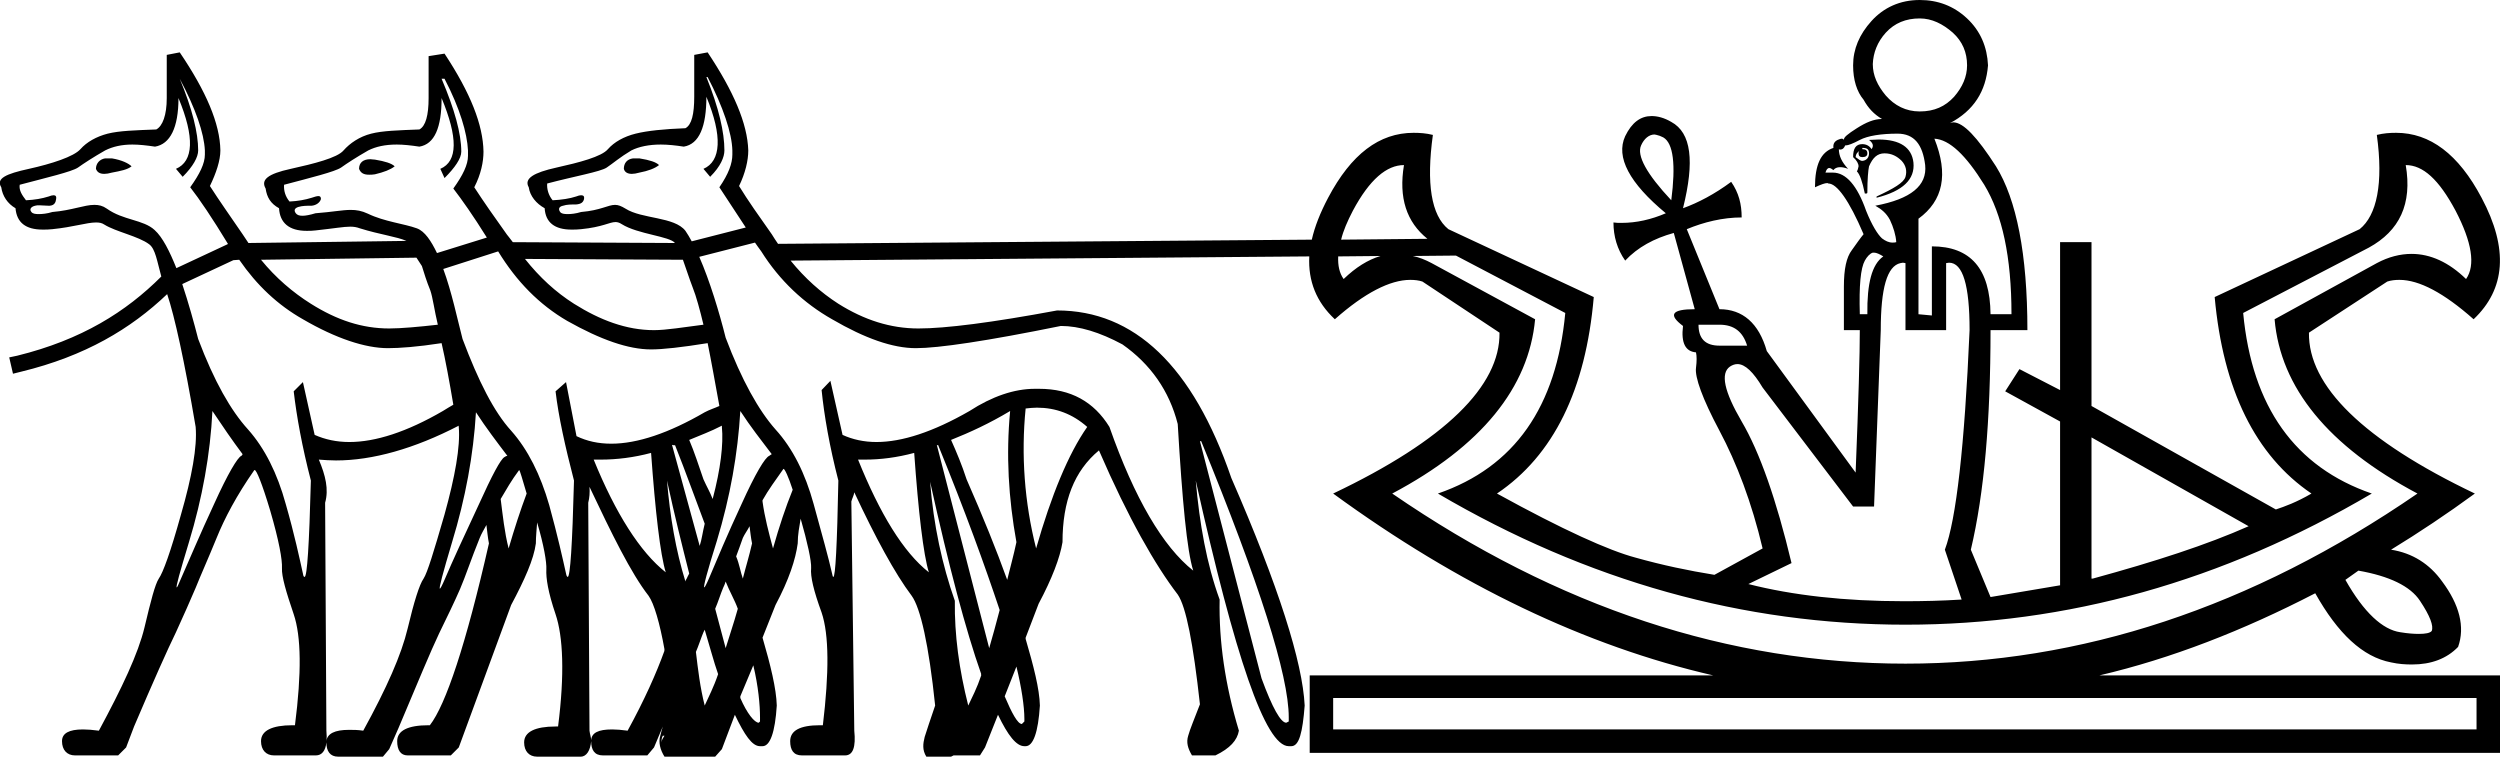 <?xml version='1.0' encoding ='UTF-8' standalone='yes'?>
<svg width='59.67' height='18.06' xmlns='http://www.w3.org/2000/svg' xmlns:xlink='http://www.w3.org/1999/xlink' >
<path style='fill:black; stroke:none' d=' M 45.82 0.44  C 46.11 0.44 46.37 0.57 46.61 0.78  C 46.84 0.99 46.95 1.25 46.95 1.56  C 46.95 1.83 46.84 2.08 46.64 2.31  C 46.43 2.54 46.17 2.66 45.82 2.66  C 45.49 2.66 45.22 2.52 45.01 2.28  C 44.81 2.04 44.7 1.8 44.7 1.53  C 44.71 1.26 44.81 1 45.01 0.78  C 45.22 0.55 45.49 0.44 45.82 0.44  Z  M 44.45 3.53  C 44.56 3.53 44.61 3.56 44.61 3.66  C 44.61 3.75 44.56 3.83 44.45 3.84  C 44.4 3.84 44.36 3.8 44.29 3.75  C 44.3 3.65 44.35 3.63 44.39 3.59  L 44.39 3.59  C 44.37 3.61 44.36 3.62 44.36 3.66  C 44.36 3.72 44.39 3.75 44.45 3.75  C 44.53 3.75 44.57 3.72 44.57 3.66  C 44.57 3.59 44.53 3.56 44.45 3.56  C 44.46 3.56 44.44 3.53 44.45 3.53  Z  M 2.59 3.78  C 2.56 3.78 2.54 3.78 2.51 3.78  C 2.38 3.8 2.29 3.9 2.29 4.03  C 2.32 4.11 2.38 4.15 2.49 4.15  C 2.54 4.15 2.6 4.14 2.67 4.12  C 2.88 4.08 3.04 4.05 3.14 3.97  C 3.07 3.9 2.91 3.82 2.67 3.78  C 2.64 3.78 2.61 3.78 2.59 3.78  Z  M 15.18 3.78  C 15.16 3.78 15.13 3.78 15.11 3.78  C 14.96 3.8 14.89 3.9 14.89 4.03  C 14.91 4.11 14.98 4.15 15.08 4.15  C 15.13 4.15 15.19 4.14 15.26 4.12  C 15.47 4.08 15.63 4.02 15.73 3.94  C 15.66 3.87 15.51 3.82 15.26 3.78  C 15.23 3.78 15.21 3.78 15.18 3.78  Z  M 8.84 3.8  C 8.67 3.8 8.57 3.88 8.57 4.03  C 8.61 4.13 8.68 4.17 8.81 4.17  C 8.85 4.17 8.9 4.17 8.95 4.16  C 9.16 4.11 9.32 4.05 9.42 3.97  C 9.35 3.9 9.19 3.85 8.95 3.81  C 8.91 3.81 8.87 3.8 8.84 3.8  Z  M 44.84 3.33  C 44.77 3.33 44.69 3.34 44.61 3.34  C 44.7 3.41 44.73 3.48 44.67 3.56  C 44.62 3.48 44.54 3.44 44.45 3.44  C 44.29 3.44 44.23 3.55 44.23 3.75  C 44.32 3.83 44.36 3.91 44.36 3.97  C 44.35 4.02 44.34 4.06 44.32 4.09  C 44.39 4.16 44.45 4.33 44.51 4.62  C 44.51 4.62 44.51 4.62 44.51 4.62  C 44.56 4.62 44.57 4.62 44.57 4.59  C 44.57 4.28 44.59 4.06 44.61 3.97  C 44.7 3.76 44.81 3.66 44.98 3.66  C 45.15 3.66 45.28 3.73 45.39 3.84  C 45.49 3.95 45.52 4.08 45.48 4.22  C 45.44 4.36 45.2 4.5 44.79 4.69  L 44.79 4.72  C 45.42 4.56 45.71 4.28 45.67 3.88  C 45.63 3.52 45.35 3.33 44.84 3.33  Z  M 39.49 3.21  C 39.51 3.21 39.52 3.22 39.54 3.22  C 39.59 3.23 39.64 3.25 39.7 3.28  C 39.94 3.42 40 3.93 39.89 4.78  C 39.3 4.15 39.06 3.71 39.17 3.47  C 39.24 3.31 39.36 3.21 39.49 3.21  Z  M 33.51 3.94  C 33.38 4.72 33.57 5.3 34.07 5.7  L 34.07 5.7  L 32.01 5.72  L 32.01 5.72  C 32.06 5.51 32.16 5.28 32.29 5.03  C 32.69 4.28 33.1 3.94 33.51 3.94  Z  M 16.89 1.84  C 17.26 2.55 17.47 3.18 17.48 3.59  L 17.48 3.69  C 17.48 3.9 17.39 4.15 17.17 4.47  L 17.8 5.43  L 16.51 5.76  L 16.51 5.76  C 16.46 5.67 16.41 5.58 16.36 5.51  C 16.1 5.17 15.32 5.23 14.93 4.98  C 14.83 4.92 14.76 4.89 14.68 4.89  C 14.51 4.89 14.34 5.02 13.87 5.06  C 13.74 5.1 13.63 5.11 13.55 5.11  C 13.46 5.11 13.4 5.1 13.37 5.06  C 13.32 4.99 13.34 4.93 13.44 4.91  C 13.53 4.88 13.63 4.88 13.75 4.88  C 13.87 4.87 13.92 4.83 13.94 4.75  C 13.95 4.69 13.93 4.66 13.87 4.66  C 13.84 4.66 13.8 4.67 13.75 4.69  C 13.6 4.74 13.4 4.77 13.19 4.78  C 13.09 4.66 13.05 4.51 13.06 4.38  C 13.7 4.21 14.33 4.1 14.48 4  C 14.63 3.9 14.8 3.75 15.07 3.59  C 15.25 3.5 15.49 3.45 15.77 3.45  C 15.94 3.45 16.13 3.47 16.32 3.5  C 16.69 3.44 16.86 3.02 16.86 2.31  L 16.86 2.31  C 17.25 3.25 17.21 3.85 16.79 4.03  L 16.95 4.22  C 17.2 3.97 17.29 3.75 17.29 3.59  C 17.29 3.16 17.16 2.58 16.86 1.84  Z  M 45.29 3.19  C 45.69 3.19 45.89 3.45 45.95 3.94  C 46 4.43 45.61 4.75 44.76 4.91  C 44.9 4.99 45.02 5.08 45.11 5.25  C 45.19 5.42 45.25 5.61 45.26 5.78  C 45.23 5.79 45.2 5.79 45.17 5.79  C 45.08 5.79 45 5.75 44.92 5.69  C 44.82 5.6 44.68 5.38 44.54 5.03  C 44.33 4.43 44.06 4.12 43.75 4.12  C 43.75 4.12 43.74 4.12 43.73 4.12  L 43.57 4.12  C 43.59 4.05 43.62 4.01 43.66 4.01  C 43.69 4.01 43.72 4.03 43.76 4.06  C 43.79 4.02 43.84 3.99 43.92 3.99  C 43.97 3.99 44.03 4 44.11 4.03  C 43.96 3.87 43.89 3.72 43.89 3.56  L 43.89 3.56  C 43.9 3.57 43.91 3.57 43.92 3.57  C 43.98 3.57 44.02 3.53 44.04 3.47  C 44.05 3.47 44.05 3.47 44.06 3.47  C 44.11 3.47 44.22 3.43 44.39 3.34  C 44.58 3.24 44.9 3.19 45.29 3.19  Z  M 10.61 1.88  C 10.98 2.59 11.15 3.18 11.17 3.59  L 11.17 3.72  C 11.17 3.93 11.05 4.18 10.82 4.5  C 11.02 4.76 11.29 5.14 11.62 5.67  L 11.62 5.67  L 10.43 6.04  L 10.43 6.04  C 10.29 5.75 10.14 5.52 9.95 5.45  C 9.65 5.34 9.17 5.29 8.78 5.1  C 8.63 5.03 8.51 5.01 8.37 5.01  C 8.17 5.01 7.93 5.06 7.53 5.09  C 7.4 5.13 7.29 5.15 7.22 5.15  C 7.14 5.15 7.09 5.13 7.06 5.09  C 7.01 5.02 7.03 4.97 7.12 4.94  C 7.22 4.91 7.32 4.91 7.44 4.91  C 7.55 4.9 7.64 4.83 7.66 4.75  C 7.66 4.7 7.64 4.68 7.6 4.68  C 7.56 4.68 7.5 4.7 7.44 4.72  C 7.28 4.77 7.11 4.8 6.91 4.81  C 6.81 4.69 6.77 4.55 6.78 4.41  C 7.42 4.24 7.99 4.1 8.14 4  C 8.28 3.9 8.51 3.75 8.79 3.59  C 8.97 3.5 9.19 3.45 9.47 3.45  C 9.63 3.45 9.81 3.47 10.01 3.5  C 10.37 3.44 10.54 3.05 10.54 2.34  L 10.54 2.34  C 10.93 3.28 10.93 3.85 10.51 4.03  L 10.61 4.25  C 10.86 4 11.01 3.78 11.01 3.62  C 11.01 3.19 10.85 2.61 10.54 1.88  Z  M 4.29 1.88  L 4.29 1.88  C 4.67 2.59 4.87 3.18 4.89 3.59  L 4.89 3.69  C 4.89 3.9 4.77 4.15 4.54 4.47  C 4.76 4.75 5.07 5.21 5.44 5.82  L 5.44 5.82  L 5.43 5.83  L 4.21 6.4  L 4.21 6.4  C 4.05 6 3.88 5.66 3.69 5.49  C 3.42 5.24 2.94 5.26 2.55 4.98  C 2.45 4.91 2.36 4.89 2.25 4.89  C 2.01 4.89 1.72 5.02 1.25 5.06  C 1.12 5.1 1.01 5.11 0.92 5.11  C 0.84 5.11 0.78 5.1 0.75 5.06  C 0.69 4.99 0.75 4.93 0.84 4.91  C 0.87 4.9 0.9 4.9 0.94 4.9  C 1 4.9 1.08 4.91 1.15 4.91  C 1.16 4.91 1.18 4.91 1.19 4.91  C 1.3 4.9 1.33 4.83 1.34 4.75  C 1.35 4.69 1.33 4.66 1.28 4.66  C 1.25 4.66 1.21 4.67 1.16 4.69  C 1 4.74 0.83 4.77 0.62 4.78  C 0.53 4.66 0.45 4.55 0.47 4.41  C 1.11 4.24 1.71 4.1 1.86 4  C 2 3.9 2.23 3.75 2.51 3.59  C 2.69 3.5 2.9 3.45 3.16 3.45  C 3.32 3.45 3.5 3.47 3.7 3.5  C 4.06 3.44 4.26 3.05 4.26 2.34  L 4.26 2.34  C 4.65 3.28 4.62 3.85 4.2 4.03  L 4.36 4.22  C 4.61 3.97 4.73 3.75 4.73 3.59  C 4.73 3.17 4.59 2.6 4.29 1.88  Z  M 32.95 6.11  C 32.65 6.2 32.36 6.38 32.07 6.66  C 31.97 6.52 31.93 6.34 31.94 6.12  L 31.94 6.12  L 32.95 6.11  Z  M 44.73 6.03  C 44.79 6.03 44.87 6.07 44.95 6.12  C 44.68 6.31 44.56 6.76 44.57 7.5  L 44.39 7.5  C 44.37 6.81 44.41 6.4 44.51 6.22  C 44.56 6.13 44.63 6.05 44.7 6.03  C 44.71 6.03 44.72 6.03 44.73 6.03  Z  M 46.17 3.31  L 46.17 3.31  C 46.53 3.33 46.92 3.7 47.36 4.41  C 47.79 5.12 48.01 6.13 48.01 7.5  L 47.51 7.5  C 47.5 6.41 47.03 5.88 46.11 5.88  L 46.11 7.53  L 45.79 7.5  L 45.79 5.22  C 46.38 4.79 46.51 4.16 46.17 3.31  Z  M 9.94 6.15  L 9.94 6.15  L 9.94 6.15  L 10.07 6.35  L 10.07 6.35  C 10.12 6.51 10.18 6.71 10.27 6.93  C 10.33 7.1 10.37 7.42 10.45 7.75  C 10.01 7.8 9.57 7.84 9.29 7.84  C 8.64 7.84 8.04 7.64 7.42 7.25  C 6.99 6.98 6.58 6.63 6.23 6.2  L 6.23 6.2  L 9.94 6.15  L 9.94 6.15  L 9.94 6.15  Z  M 12.53 6.18  L 16.3 6.2  L 16.3 6.2  C 16.37 6.39 16.44 6.62 16.54 6.88  C 16.61 7.05 16.71 7.41 16.79 7.75  C 16.32 7.81 15.9 7.88 15.61 7.88  C 14.95 7.88 14.32 7.64 13.7 7.25  C 13.26 6.97 12.88 6.62 12.53 6.18  Z  M 41.04 7.75  C 41.39 7.75 41.6 7.92 41.7 8.25  L 41.04 8.25  C 40.7 8.25 40.54 8.08 40.54 7.75  Z  M 13.92 10.97  C 13.99 11.14 14.02 11.31 14.04 11.47  C 14.02 11.31 13.99 11.14 13.92 10.97  Z  M 17.23 10.16  C 17.23 10.18 17.23 10.16 17.23 10.19  C 17.27 10.6 17.2 11.19 17.01 11.91  C 16.94 11.73 16.87 11.62 16.79 11.44  C 16.68 11.12 16.57 10.78 16.45 10.5  C 16.71 10.39 16.96 10.3 17.23 10.16  Z  M 16.05 10.62  C 16.07 10.62 16.08 10.63 16.09 10.63  C 16.1 10.63 16.1 10.63 16.11 10.62  C 16.38 11.3 16.6 11.92 16.82 12.5  C 16.77 12.7 16.75 12.88 16.7 13.03  L 16.04 10.62  C 16.05 10.62 16.05 10.62 16.05 10.62  Z  M 12.39 11.22  C 12.41 11.22 12.47 11.45 12.57 11.78  C 12.42 12.18 12.28 12.61 12.14 13.09  C 12.04 12.7 12 12.3 11.95 11.91  C 12.08 11.69 12.21 11.46 12.39 11.22  C 12.39 11.22 12.39 11.22 12.39 11.22  Z  M 18.7 11.19  C 18.73 11.19 18.82 11.38 18.92 11.69  C 18.75 12.11 18.6 12.56 18.45 13.09  C 18.35 12.72 18.25 12.34 18.2 11.97  C 18.2 11.96 18.2 11.95 18.2 11.94  C 18.34 11.69 18.51 11.46 18.7 11.19  Z  M 24.75 9.73  C 25.2 9.73 25.6 9.88 25.95 10.19  C 25.5 10.83 25.09 11.83 24.73 13.09  C 24.45 11.99 24.37 10.85 24.48 9.75  C 24.57 9.74 24.66 9.73 24.75 9.73  Z  M 15.54 10.81  C 15.64 12.2 15.76 13.24 15.89 13.66  C 15.28 13.18 14.69 12.25 14.17 10.97  L 14.17 10.97  C 14.22 10.97 14.28 10.97 14.34 10.97  C 14.72 10.97 15.13 10.92 15.54 10.81  Z  M 21.82 10.81  C 21.92 12.22 22.04 13.24 22.17 13.66  C 21.56 13.18 21 12.26 20.48 10.97  L 20.48 10.97  C 20.53 10.97 20.59 10.97 20.64 10.97  C 21.02 10.97 21.41 10.92 21.82 10.81  Z  M 5.71 6.2  L 5.71 6.2  C 6.13 6.81 6.63 7.28 7.23 7.62  C 8.02 8.08 8.72 8.31 9.26 8.31  C 9.53 8.31 9.96 8.28 10.54 8.19  C 10.63 8.58 10.73 9.12 10.82 9.66  C 10.73 9.71 10.67 9.75 10.57 9.81  C 9.71 10.31 8.96 10.55 8.34 10.55  C 8.03 10.55 7.76 10.49 7.51 10.38  L 7.23 9.12  L 7.01 9.34  C 7.08 9.94 7.21 10.66 7.42 11.47  C 7.38 13.01 7.33 13.77 7.27 13.77  C 7.25 13.77 7.24 13.75 7.23 13.69  C 7.15 13.33 7.03 12.76 6.82 12.03  C 6.62 11.3 6.32 10.7 5.92 10.25  C 5.51 9.8 5.11 9.1 4.73 8.09  C 4.63 7.7 4.5 7.23 4.35 6.78  L 4.35 6.78  L 5.57 6.21  L 5.57 6.21  L 5.71 6.2  Z  M 11.89 6  L 11.89 6  C 12.33 6.72 12.87 7.27 13.54 7.66  C 14.34 8.11 15 8.34 15.54 8.34  C 15.82 8.34 16.27 8.29 16.89 8.19  C 16.97 8.58 17.07 9.14 17.17 9.69  C 17.06 9.74 16.93 9.78 16.82 9.84  C 15.96 10.34 15.21 10.59 14.59 10.59  C 14.28 10.59 14.01 10.53 13.76 10.41  L 13.51 9.12  L 13.26 9.34  C 13.33 9.94 13.49 10.66 13.7 11.47  C 13.66 13.01 13.61 13.77 13.55 13.77  C 13.54 13.77 13.52 13.75 13.51 13.69  C 13.43 13.33 13.31 12.79 13.11 12.06  C 12.9 11.33 12.6 10.73 12.2 10.28  C 11.79 9.83 11.42 9.1 11.04 8.09  C 10.92 7.63 10.78 6.96 10.58 6.42  L 10.58 6.42  L 11.89 6  Z  M 18.02 5.79  L 18.09 5.89  L 18.17 6  C 18.61 6.7 19.19 7.24 19.86 7.62  C 20.65 8.08 21.31 8.31 21.86 8.31  C 22.4 8.31 23.55 8.14 25.32 7.78  C 25.76 7.78 26.25 7.93 26.79 8.22  C 27.46 8.69 27.91 9.33 28.11 10.12  C 28.22 11.98 28.33 13.14 28.48 13.62  C 27.76 13.05 27.08 11.9 26.48 10.19  C 26.11 9.59 25.56 9.28 24.8 9.28  C 24.77 9.28 24.73 9.28 24.7 9.28  C 24.7 9.28 24.7 9.28 24.7 9.28  C 24.21 9.28 23.68 9.46 23.14 9.81  C 22.27 10.31 21.53 10.55 20.92 10.55  C 20.62 10.55 20.35 10.49 20.11 10.38  L 19.82 9.09  L 19.61 9.31  C 19.67 9.91 19.8 10.66 20.01 11.47  C 19.98 13.01 19.94 13.77 19.89 13.77  C 19.88 13.77 19.87 13.75 19.86 13.69  C 19.78 13.33 19.62 12.76 19.42 12.03  C 19.22 11.3 18.92 10.7 18.51 10.25  C 18.11 9.8 17.7 9.07 17.32 8.06  C 17.17 7.46 16.94 6.7 16.69 6.13  L 16.69 6.13  L 18.02 5.79  Z  M 17.89 12.56  C 17.91 12.7 17.92 12.83 17.95 12.97  C 17.88 13.28 17.8 13.53 17.73 13.81  C 17.67 13.64 17.65 13.47 17.57 13.28  C 17.63 13.13 17.66 13.03 17.73 12.84  C 17.77 12.75 17.84 12.66 17.89 12.56  Z  M 49.92 10.44  L 53.67 12.56  C 52.68 13 51.45 13.4 49.95 13.81  L 49.92 13.81  L 49.92 10.44  Z  M 24.11 9.81  C 24.01 10.86 24.07 11.89 24.26 12.94  C 24.19 13.27 24.11 13.55 24.04 13.84  C 23.78 13.12 23.47 12.35 23.07 11.44  C 22.96 11.1 22.83 10.79 22.7 10.5  C 23.15 10.32 23.61 10.11 24.11 9.81  Z  M 15.92 11.47  C 16.1 12.3 16.28 13.02 16.45 13.69  C 16.43 13.72 16.4 13.79 16.39 13.81  C 16.38 13.82 16.36 13.86 16.36 13.88  C 16.13 13.14 15.99 12.32 15.92 11.47  Z  M 17.67 9.81  C 17.91 10.18 18.17 10.51 18.42 10.84  C 18.4 10.85 18.39 10.86 18.36 10.88  C 18.26 10.92 18.03 11.3 17.7 12.03  C 17.36 12.76 17.11 13.36 16.92 13.81  C 16.86 13.95 16.82 14.02 16.81 14.02  C 16.78 14.02 16.88 13.64 17.11 12.91  C 17.43 11.85 17.61 10.83 17.67 9.81  Z  M 5.07 9.81  C 5.31 10.17 5.55 10.52 5.79 10.84  C 5.78 10.85 5.79 10.86 5.76 10.88  C 5.67 10.92 5.44 11.3 5.11 12.03  C 4.77 12.76 4.52 13.36 4.32 13.81  C 4.26 13.95 4.23 14.02 4.22 14.02  C 4.19 14.02 4.29 13.67 4.51 12.94  C 4.83 11.89 5.02 10.83 5.07 9.81  Z  M 11.36 9.84  C 11.6 10.21 11.86 10.55 12.11 10.88  C 12.09 10.88 12.07 10.89 12.04 10.91  C 11.95 10.96 11.75 11.33 11.42 12.06  C 11.08 12.79 10.8 13.39 10.61 13.84  C 10.55 13.98 10.51 14.05 10.5 14.05  C 10.47 14.05 10.57 13.68 10.79 12.94  C 11.11 11.89 11.3 10.86 11.36 9.84  Z  M 46.52 6.27  C 46.85 6.27 47.01 6.81 47.01 7.88  C 46.89 10.66 46.69 12.4 46.42 13.12  L 46.82 14.31  C 46.35 14.34 45.89 14.35 45.45 14.35  C 44.03 14.35 42.79 14.21 41.73 13.94  L 42.76 13.44  C 42.4 11.93 42 10.79 41.57 10.06  C 41.15 9.34 41.06 8.91 41.29 8.75  C 41.35 8.71 41.41 8.69 41.47 8.69  C 41.65 8.69 41.85 8.88 42.07 9.25  L 44.23 12.09  L 44.73 12.09  L 44.89 7.88  C 44.89 6.88 45.04 6.35 45.36 6.28  C 45.38 6.28 45.4 6.27 45.42 6.27  C 45.44 6.27 45.46 6.28 45.48 6.28  L 45.48 7.88  L 46.45 7.88  L 46.45 6.28  C 46.47 6.28 46.5 6.27 46.52 6.27  Z  M 56.29 13.62  C 57.03 13.75 57.53 13.99 57.76 14.34  C 58 14.7 58.09 14.94 58.04 15.06  C 58 15.11 57.89 15.13 57.73 15.13  C 57.62 15.13 57.47 15.12 57.29 15.09  C 56.87 15.03 56.42 14.62 55.98 13.84  L 56.29 13.62  Z  M 17.32 13.88  C 17.4 14.09 17.54 14.33 17.61 14.53  C 17.51 14.89 17.41 15.17 17.32 15.47  L 17.07 14.53  C 17.14 14.37 17.2 14.17 17.26 14.03  C 17.28 13.99 17.31 13.92 17.32 13.88  Z  M 22.36 10.62  C 22.37 10.62 22.37 10.63 22.38 10.63  C 22.38 10.63 22.38 10.63 22.39 10.62  C 23.04 12.21 23.51 13.51 23.86 14.56  C 23.77 14.91 23.69 15.19 23.61 15.47  L 22.36 10.62  C 22.36 10.62 22.36 10.62 22.36 10.62  Z  M 57.42 3.94  C 57.83 3.94 58.21 4.28 58.61 5.03  C 59 5.78 59.09 6.33 58.86 6.66  C 58.45 6.26 58.01 6.06 57.56 6.06  C 57.29 6.06 57.01 6.13 56.73 6.28  L 54.29 7.62  C 54.43 9.25 55.57 10.65 57.7 11.78  C 53.73 14.51 49.65 15.84 45.48 15.84  C 41.29 15.84 37.2 14.51 33.23 11.78  C 35.36 10.65 36.49 9.25 36.64 7.62  L 34.17 6.28  C 34.02 6.2 33.87 6.14 33.72 6.11  L 33.72 6.11  L 34.75 6.1  L 34.75 6.1  L 37.36 7.47  C 37.15 9.71 36.15 11.15 34.32 11.78  C 37.9 13.88 41.62 14.91 45.48 14.91  C 49.34 14.91 53.04 13.88 56.61 11.78  C 54.78 11.15 53.75 9.71 53.54 7.47  L 56.54 5.91  C 57.27 5.51 57.58 4.87 57.42 3.94  Z  M 16.82 15.03  C 16.93 15.39 17.04 15.81 17.14 16.09  C 17.04 16.39 16.91 16.64 16.82 16.84  C 16.71 16.41 16.66 15.98 16.61 15.56  C 16.66 15.45 16.75 15.18 16.79 15.09  C 16.8 15.07 16.81 15.05 16.82 15.03  Z  M 22.2 11.5  L 22.2 11.5  C 22.65 13.53 23.05 15.04 23.42 16.09  C 23.41 16.1 23.42 16.12 23.42 16.12  C 23.32 16.42 23.2 16.65 23.11 16.84  C 22.89 15.97 22.78 15.15 22.79 14.34  C 22.49 13.49 22.28 12.53 22.2 11.5  Z  M 28.67 10.53  C 30.06 13.92 30.76 16.12 30.76 17.12  L 30.76 17.22  L 30.7 17.25  C 30.7 17.25 30.7 17.25 30.7 17.25  C 30.57 17.25 30.37 16.9 30.11 16.19  L 28.64 10.53  Z  M 17.98 15.88  C 18.1 16.38 18.14 16.83 18.14 17.12  L 18.14 17.22  L 18.11 17.25  C 18.11 17.25 18.11 17.25 18.11 17.25  C 18.01 17.25 17.83 17.03 17.67 16.66  L 17.67 16.62  L 17.98 15.88  Z  M 24.26 15.91  C 24.38 16.4 24.45 16.86 24.45 17.16  L 24.45 17.22  L 24.39 17.28  C 24.39 17.28 24.39 17.28 24.39 17.28  C 24.29 17.28 24.15 17.02 23.98 16.62  L 24.26 15.91  Z  M 59.11 16.66  L 59.11 17.41  L 31.82 17.41  L 31.82 16.66  Z  M 14.07 11.62  L 14.07 11.62  C 14.6 12.74 15.06 13.68 15.48 14.22  C 15.61 14.4 15.75 14.88 15.86 15.5  C 15.86 15.51 15.85 15.52 15.86 15.53  C 15.67 16.06 15.38 16.71 14.98 17.44  C 14.84 17.42 14.71 17.41 14.61 17.41  C 14.28 17.41 14.12 17.49 14.11 17.67  L 14.11 17.67  C 14.11 17.6 14.08 17.53 14.07 17.44  L 14.04 12  C 14.07 11.88 14.08 11.76 14.07 11.62  Z  M 14.11 17.67  C 14.11 17.67 14.11 17.67 14.11 17.67  L 14.11 17.67  C 14.11 17.67 14.11 17.67 14.11 17.67  Z  M 10.95 10.16  C 10.95 10.18 10.94 10.16 10.95 10.19  C 10.99 10.66 10.86 11.38 10.61 12.28  C 10.35 13.18 10.2 13.67 10.11 13.81  C 10.01 13.95 9.88 14.37 9.73 15  C 9.58 15.63 9.23 16.42 8.67 17.44  C 8.54 17.42 8.43 17.42 8.33 17.42  C 7.99 17.42 7.81 17.51 7.79 17.69  C 7.8 17.61 7.8 17.54 7.79 17.44  L 7.76 12  C 7.85 11.68 7.77 11.35 7.61 10.97  L 7.61 10.97  C 7.74 10.98 7.88 10.99 8.02 10.99  C 8.89 10.99 9.89 10.71 10.95 10.16  Z  M 15.83 17.56  C 15.83 17.56 15.84 17.56 15.85 17.56  C 15.85 17.56 15.85 17.56 15.86 17.56  L 15.86 17.56  C 15.83 17.61 15.79 17.66 15.79 17.72  C 15.79 17.66 15.79 17.61 15.82 17.56  C 15.82 17.56 15.83 17.56 15.83 17.56  Z  M 45.82 0  C 45.35 0 44.96 0.18 44.67 0.5  C 44.38 0.82 44.23 1.17 44.23 1.56  C 44.23 1.91 44.32 2.19 44.48 2.38  C 44.59 2.58 44.73 2.73 44.92 2.84  C 44.73 2.84 44.54 2.92 44.32 3.06  C 44.1 3.2 44 3.28 44.01 3.34  C 44 3.32 43.98 3.31 43.96 3.31  C 43.93 3.31 43.89 3.33 43.86 3.34  C 43.78 3.38 43.75 3.44 43.76 3.53  C 43.46 3.63 43.32 3.93 43.32 4.47  C 43.47 4.4 43.56 4.37 43.61 4.37  C 43.62 4.37 43.63 4.37 43.64 4.38  C 43.84 4.38 44.13 4.77 44.48 5.59  C 44.42 5.66 44.32 5.8 44.2 5.97  C 44.07 6.14 44.01 6.42 44.01 6.84  L 44.01 7.88  L 44.39 7.88  C 44.39 8.43 44.36 9.55 44.29 11.28  L 42.17 8.38  C 41.98 7.71 41.59 7.38 41.04 7.38  L 40.26 5.47  C 40.67 5.3 41.12 5.19 41.57 5.19  C 41.57 4.87 41.5 4.6 41.32 4.34  C 40.93 4.63 40.53 4.84 40.17 4.97  C 40.45 3.85 40.37 3.17 39.89 2.91  C 39.72 2.81 39.56 2.77 39.42 2.77  C 39.16 2.77 38.95 2.92 38.79 3.25  C 38.56 3.75 38.89 4.37 39.76 5.09  C 39.41 5.24 39.06 5.32 38.7 5.32  C 38.64 5.32 38.57 5.32 38.51 5.31  L 38.51 5.31  C 38.51 5.64 38.6 5.95 38.79 6.22  C 39.09 5.9 39.48 5.69 39.95 5.56  L 40.45 7.38  C 39.9 7.38 39.81 7.51 40.17 7.78  C 40.12 8.19 40.23 8.39 40.48 8.41  C 40.5 8.5 40.5 8.62 40.48 8.78  C 40.45 9 40.63 9.51 41.04 10.28  C 41.45 11.05 41.81 11.99 42.07 13.09  L 40.92 13.72  C 40.3 13.62 39.68 13.49 39.04 13.31  C 38.4 13.14 37.31 12.65 35.73 11.78  C 37.08 10.87 37.85 9.3 38.04 7.09  L 34.57 5.47  C 34.16 5.14 34.04 4.38 34.2 3.22  C 34.04 3.18 33.89 3.17 33.74 3.17  C 32.92 3.17 32.25 3.68 31.7 4.72  C 31.51 5.08 31.38 5.41 31.31 5.72  L 31.31 5.72  L 18.57 5.82  L 18.57 5.82  C 18.52 5.75 18.47 5.67 18.42 5.59  C 18.13 5.18 17.84 4.77 17.64 4.44  C 17.79 4.13 17.86 3.83 17.86 3.59  C 17.84 2.95 17.51 2.18 16.89 1.25  L 16.57 1.31  L 16.57 2.31  C 16.57 2.72 16.51 2.98 16.36 3.06  C 15.85 3.08 15.45 3.12 15.17 3.19  C 14.89 3.26 14.66 3.39 14.51 3.56  C 14.36 3.74 13.82 3.88 13.28 4  C 12.74 4.12 12.5 4.26 12.62 4.47  C 12.65 4.68 12.8 4.86 13 4.97  C 13.02 5.31 13.24 5.48 13.64 5.48  C 13.71 5.48 13.79 5.48 13.87 5.47  C 14.38 5.42 14.55 5.3 14.69 5.3  C 14.73 5.3 14.78 5.31 14.84 5.35  C 15.22 5.59 15.99 5.64 16.11 5.8  L 16.11 5.8  L 12.24 5.78  L 12.24 5.78  L 12.14 5.65  L 12.1 5.6  L 12.1 5.6  C 11.8 5.18 11.54 4.81 11.32 4.47  C 11.48 4.16 11.54 3.86 11.54 3.62  C 11.53 2.98 11.23 2.22 10.61 1.28  L 10.23 1.34  L 10.23 2.34  C 10.23 2.75 10.16 3.01 10.01 3.09  C 9.51 3.11 9.13 3.12 8.86 3.19  C 8.58 3.26 8.35 3.42 8.2 3.59  C 8.05 3.77 7.48 3.91 6.94 4.03  C 6.39 4.15 6.22 4.29 6.34 4.5  C 6.37 4.71 6.46 4.86 6.66 4.97  C 6.68 5.32 6.9 5.51 7.32 5.51  C 7.39 5.51 7.46 5.51 7.53 5.5  C 7.99 5.45 8.2 5.41 8.36 5.41  C 8.44 5.41 8.51 5.42 8.59 5.45  C 9.07 5.6 9.48 5.65 9.7 5.75  L 9.7 5.75  L 5.93 5.8  L 5.93 5.8  C 5.88 5.73 5.84 5.66 5.79 5.59  C 5.51 5.18 5.22 4.77 5.01 4.44  C 5.16 4.13 5.26 3.83 5.26 3.59  C 5.25 2.95 4.92 2.18 4.29 1.25  L 3.98 1.31  L 3.98 2.34  C 3.98 2.75 3.88 3.01 3.73 3.09  C 3.23 3.11 2.85 3.12 2.57 3.19  C 2.3 3.26 2.07 3.39 1.92 3.56  C 1.76 3.74 1.23 3.91 0.69 4.03  C 0.14 4.15 -0.1 4.26 0.03 4.47  C 0.06 4.68 0.18 4.86 0.37 4.97  C 0.4 5.31 0.61 5.48 1.02 5.48  C 1.09 5.48 1.17 5.48 1.25 5.47  C 1.75 5.42 2.07 5.31 2.29 5.31  C 2.37 5.31 2.43 5.32 2.49 5.36  C 2.76 5.53 3.31 5.64 3.56 5.83  C 3.71 5.94 3.75 6.24 3.85 6.6  L 3.85 6.6  C 3.01 7.44 1.95 8.11 0.41 8.49  L 0.22 8.53  L 0.31 8.92  L 0.51 8.87  C 2.03 8.5 3.12 7.85 3.99 7.02  L 3.99 7.02  C 4.17 7.56 4.4 8.6 4.67 10.19  C 4.71 10.66 4.58 11.38 4.32 12.28  C 4.07 13.18 3.89 13.67 3.79 13.81  C 3.7 13.95 3.6 14.34 3.45 14.97  C 3.3 15.6 2.91 16.42 2.36 17.44  C 2.21 17.42 2.09 17.41 1.98 17.41  C 1.65 17.41 1.48 17.5 1.48 17.69  C 1.48 17.9 1.6 18.03 1.79 18.03  C 1.79 18.03 1.79 18.03 1.79 18.03  L 2.82 18.03  L 3.01 17.84  L 3.2 17.34  C 3.66 16.26 4 15.5 4.2 15.09  C 4.39 14.68 4.54 14.33 4.67 14.03  C 4.79 13.73 4.97 13.33 5.17 12.84  C 5.36 12.37 5.65 11.82 6.07 11.22  C 6.07 11.22 6.08 11.22 6.08 11.22  C 6.12 11.22 6.25 11.52 6.45 12.19  C 6.66 12.91 6.74 13.36 6.73 13.56  C 6.72 13.76 6.83 14.13 7.01 14.66  C 7.19 15.19 7.2 16.06 7.04 17.31  L 6.98 17.31  C 6.49 17.31 6.23 17.44 6.23 17.69  C 6.23 17.9 6.35 18.03 6.54 18.03  C 6.54 18.03 6.54 18.03 6.54 18.03  L 7.54 18.03  C 7.68 18.03 7.77 17.92 7.79 17.72  C 7.79 17.93 7.88 18.06 8.07 18.06  L 9.14 18.06  L 9.29 17.88  L 9.51 17.38  C 9.97 16.29 10.28 15.54 10.48 15.12  C 10.68 14.71 10.85 14.36 10.98 14.06  C 11.11 13.76 11.25 13.33 11.45 12.84  C 11.49 12.74 11.55 12.64 11.61 12.53  C 11.63 12.68 11.64 12.82 11.67 12.97  C 11.12 15.39 10.64 16.82 10.26 17.31  L 10.23 17.31  C 9.73 17.31 9.48 17.44 9.48 17.69  C 9.48 17.9 9.56 18.03 9.73 18.03  C 9.73 18.03 9.73 18.03 9.73 18.03  L 10.76 18.03  L 10.95 17.84  L 12.2 14.44  C 12.52 13.84 12.74 13.35 12.79 12.97  C 12.79 12.8 12.81 12.63 12.82 12.47  C 12.98 13.01 13.05 13.42 13.04 13.59  C 13.03 13.8 13.08 14.13 13.26 14.66  C 13.44 15.19 13.48 16.09 13.32 17.34  L 13.26 17.34  C 12.77 17.34 12.51 17.47 12.51 17.72  C 12.51 17.93 12.63 18.06 12.82 18.06  L 13.86 18.06  C 14 18.06 14.09 17.91 14.11 17.69  C 14.11 17.9 14.19 18.03 14.39 18.03  L 15.45 18.03  L 15.61 17.84  L 15.82 17.34  L 15.82 17.34  C 15.8 17.4 15.77 17.52 15.76 17.56  C 15.71 17.72 15.76 17.9 15.86 18.06  L 17.07 18.06  L 17.23 17.88  L 17.54 17.06  C 17.77 17.54 17.95 17.81 18.14 17.81  L 18.2 17.81  C 18.38 17.81 18.5 17.48 18.54 16.84  C 18.53 16.44 18.39 15.87 18.2 15.22  L 18.51 14.44  C 18.83 13.84 18.99 13.35 19.04 12.97  C 19.04 12.76 19.08 12.56 19.11 12.38  C 19.27 12.94 19.37 13.39 19.36 13.56  C 19.34 13.76 19.42 14.1 19.61 14.62  C 19.79 15.15 19.79 16.06 19.64 17.31  L 19.57 17.31  C 19.09 17.31 18.86 17.44 18.86 17.69  C 18.86 17.9 18.94 18.03 19.14 18.03  L 20.17 18.03  C 20.36 18.03 20.43 17.83 20.39 17.44  L 20.32 11.97  C 20.34 11.89 20.38 11.83 20.39 11.75  C 20.89 12.82 21.36 13.69 21.76 14.22  C 21.97 14.51 22.17 15.39 22.32 16.84  C 22.2 17.18 22.12 17.44 22.07 17.59  C 22.03 17.75 22.01 17.9 22.11 18.06  L 22.7 18.06  C 22.72 18.05 22.74 18.04 22.76 18.03  L 23.39 18.03  L 23.51 17.84  L 23.82 17.06  C 24.06 17.56 24.26 17.81 24.45 17.81  L 24.48 17.81  C 24.66 17.81 24.78 17.48 24.82 16.84  C 24.81 16.44 24.67 15.9 24.48 15.25  C 24.48 15.24 24.48 15.23 24.48 15.22  L 24.79 14.41  C 25.11 13.81 25.3 13.31 25.36 12.94  C 25.36 11.96 25.64 11.24 26.23 10.75  C 26.93 12.37 27.58 13.5 28.11 14.19  C 28.31 14.48 28.48 15.36 28.64 16.81  C 28.51 17.15 28.4 17.41 28.36 17.56  C 28.31 17.72 28.35 17.86 28.45 18.03  L 29.01 18.03  C 29.36 17.86 29.53 17.67 29.57 17.44  C 29.24 16.35 29.09 15.3 29.11 14.31  C 28.8 13.46 28.63 12.5 28.54 11.47  L 28.54 11.47  C 29.48 15.68 30.2 17.81 30.76 17.81  L 30.82 17.81  C 31.01 17.81 31.09 17.48 31.14 16.84  C 31.09 15.81 30.52 14 29.39 11.41  C 28.47 8.73 27.07 7.41 25.23 7.41  C 23.67 7.7 22.57 7.84 21.92 7.84  C 21.26 7.84 20.63 7.64 20.01 7.25  C 19.59 6.98 19.21 6.64 18.87 6.22  L 18.87 6.22  L 31.25 6.12  L 31.25 6.12  C 31.22 6.71 31.42 7.21 31.86 7.62  C 32.57 6.99 33.18 6.68 33.66 6.68  C 33.76 6.68 33.86 6.69 33.95 6.72  L 35.79 7.94  C 35.81 9.21 34.49 10.51 31.82 11.78  C 34.82 13.97 37.85 15.42 40.89 16.12  L 31.26 16.12  L 31.26 17.97  L 59.67 17.97  L 59.67 16.12  L 50.11 16.12  C 51.82 15.72 53.54 15.05 55.26 14.16  C 55.8 15.12 56.39 15.68 57.07 15.81  C 57.25 15.85 57.41 15.86 57.57 15.86  C 58.03 15.86 58.4 15.72 58.67 15.44  C 58.84 14.96 58.7 14.43 58.29 13.88  C 57.99 13.46 57.58 13.2 57.07 13.12  C 57.74 12.71 58.4 12.27 59.07 11.78  C 56.41 10.51 55.09 9.21 55.11 7.94  L 56.98 6.72  C 57.07 6.69 57.17 6.68 57.27 6.68  C 57.74 6.68 58.33 6.99 59.04 7.62  C 59.8 6.9 59.88 5.94 59.23 4.72  C 58.68 3.68 58 3.17 57.19 3.17  C 57.04 3.17 56.89 3.18 56.73 3.22  C 56.89 4.38 56.73 5.14 56.32 5.47  L 52.86 7.09  C 53.06 9.3 53.83 10.87 55.17 11.78  C 54.81 11.99 54.53 12.09 54.32 12.16  L 49.92 9.69  L 49.92 5.78  L 49.17 5.78  L 49.17 9.31  L 48.2 8.81  L 47.86 9.34  L 49.17 10.06  L 49.17 13.97  L 47.51 14.25  L 47.04 13.12  C 47.36 11.77 47.51 10.03 47.51 7.88  L 48.39 7.88  C 48.39 6.06 48.13 4.76 47.64 3.97  C 47.19 3.27 46.86 2.92 46.62 2.92  C 46.6 2.92 46.57 2.93 46.54 2.94  C 47.11 2.64 47.4 2.18 47.45 1.56  C 47.43 1.12 47.27 0.74 46.95 0.44  C 46.63 0.14 46.25 0 45.82 0  Z '/></svg>
